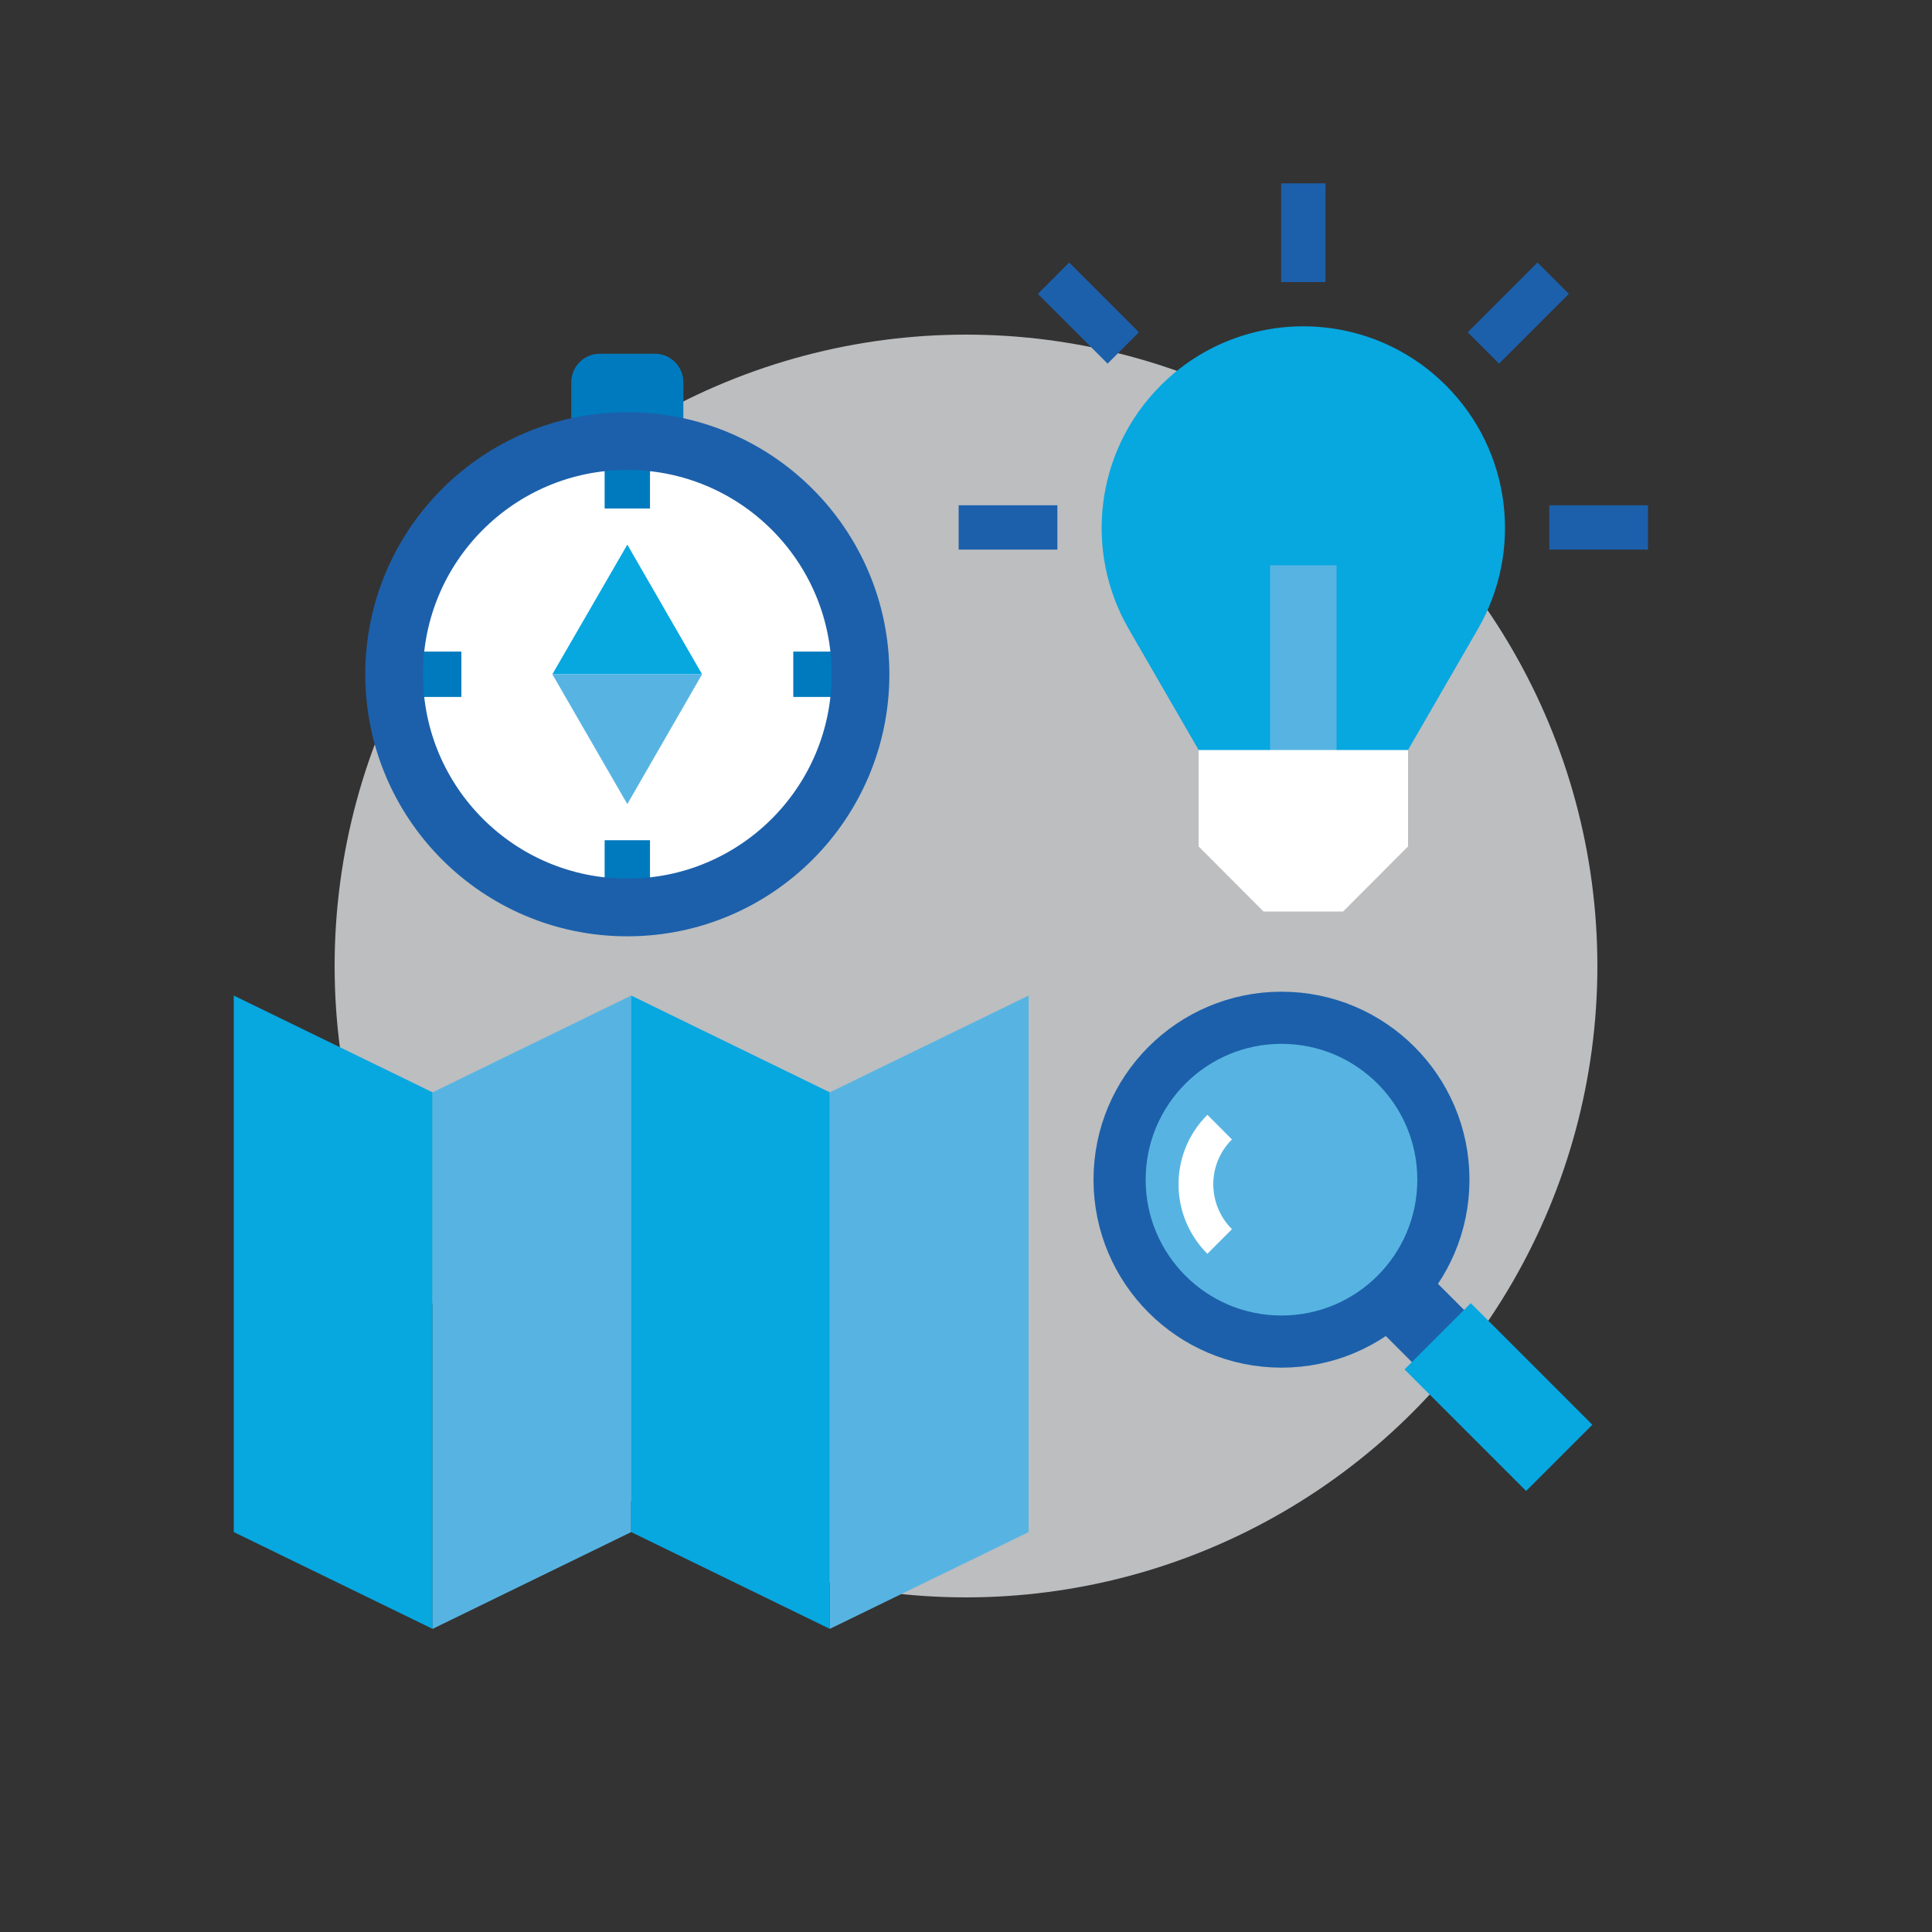 <?xml version="1.0" encoding="utf-8"?>
<!-- Generator: Adobe Illustrator 18.0.0, SVG Export Plug-In . SVG Version: 6.00 Build 0)  -->
<!DOCTYPE svg PUBLIC "-//W3C//DTD SVG 1.1//EN" "http://www.w3.org/Graphics/SVG/1.1/DTD/svg11.dtd">
<svg version="1.1" id="Layer_1" xmlns="http://www.w3.org/2000/svg" xmlns:xlink="http://www.w3.org/1999/xlink" x="0px" y="0px"
	 viewBox="0 0 1000 1000" enable-background="new 0 0 1000 1000" xml:space="preserve">
<rect x="0" y="0" width="1000" height="1000" fill="#333333" stroke="none"/>
<circle fill="#BCBEC0" cx="500" cy="500" r="326.8"/>
<g>
	<polygon fill="#07A7E0" points="121,515.3 121,793 223.9,843.1 223.9,565.4 	"/>
	<polygon fill="#57B4E2" points="326.7,515.3 326.7,793 223.9,843.1 223.9,565.4 	"/>
	<polygon fill="#07A7E0" points="326.7,515.3 326.7,793 429.5,843.1 429.5,565.4 	"/>
	<polygon fill="#57B4E2" points="532.4,515.3 532.4,793 429.5,843.1 429.5,565.4 	"/>
</g>
<g>
	
		<rect x="718.6" y="663.6" transform="matrix(-0.707 0.707 -0.707 -0.707 1743.633 647.756)" fill="#1C60AB" width="38.2" height="42.8"/>
	<circle fill="#57B4E2" stroke="#1C60AB" stroke-width="26.994" stroke-miterlimit="10" cx="663.3" cy="610.6" r="83.8"/>
	
		<rect x="751.5" y="678.6" transform="matrix(0.707 -0.707 0.707 0.707 -284.094 760.345)" fill="#07A7E0" width="48.5" height="89"/>
	<path fill="none" stroke="#FFFFFF" stroke-width="17.996" stroke-miterlimit="10" d="M631.3,642.6c-16.4-16.4-16.4-42.9,0-59.2"/>
</g>
<g>
	<path fill="#07A7E0" d="M748.4,199.5c-40.8-40.8-106.9-40.8-147.6,0c-34.2,34.2-39.7,86.1-16.6,126l0,0l0.4,0.7
		c0,0.1,0.1,0.1,0.1,0.2l44.5,77l0,0c2.3,4,5.1,7.8,8.5,11.2c20.4,20.4,53.4,20.4,73.8,0c3.4-3.4,6.3-7.2,8.5-11.2l0,0l45-77.9l0,0
		C788.1,285.6,782.6,233.7,748.4,199.5z"/>
	<rect x="657.4" y="292.6" fill="#57B4E2" width="34.4" height="123.9"/>
	<polygon fill="#FFFFFF" points="620.4,388.2 620.4,438.1 654,471.8 695.2,471.8 728.8,438.1 728.8,388.2 	"/>
	<line fill="none" stroke="#1C60AB" stroke-width="22.945" stroke-miterlimit="10" x1="674.6" y1="146" x2="674.6" y2="94.9"/>
	<line fill="none" stroke="#1C60AB" stroke-width="22.945" stroke-miterlimit="10" x1="547.3" y1="273" x2="496.2" y2="273"/>
	<line fill="none" stroke="#1C60AB" stroke-width="22.945" stroke-miterlimit="10" x1="801.9" y1="273" x2="853" y2="273"/>
	<line fill="none" stroke="#1C60AB" stroke-width="22.945" stroke-miterlimit="10" x1="767.8" y1="180.1" x2="803.9" y2="144"/>
	<line fill="none" stroke="#1C60AB" stroke-width="22.945" stroke-miterlimit="10" x1="581.4" y1="180.1" x2="545.3" y2="144"/>
</g>
<g>
	<circle fill="#FFFFFF" cx="324.7" cy="349" r="120.7"/>
	<path fill="#007ABE" d="M339,241.1h-28.6c-8.1,0-14.7-6.6-14.7-14.7v-28.6c0-8.1,6.6-14.7,14.7-14.7H339c8.1,0,14.7,6.6,14.7,14.7
		v28.6C353.7,234.5,347.1,241.1,339,241.1z"/>
	<line fill="none" stroke="#007ABE" stroke-width="23.474" stroke-miterlimit="10" x1="324.7" y1="228.4" x2="324.7" y2="263.2"/>
	<polygon fill="#07A7E0" points="285.9,349 324.7,281.9 363.4,349 	"/>
	<polygon fill="#57B4E2" points="363.4,349 324.7,416.2 285.9,349 	"/>
	<line fill="none" stroke="#007ABE" stroke-width="23.474" stroke-miterlimit="10" x1="324.7" y1="434.9" x2="324.7" y2="469.7"/>
	<line fill="none" stroke="#007ABE" stroke-width="23.474" stroke-miterlimit="10" x1="204" y1="349" x2="238.8" y2="349"/>
	<line fill="none" stroke="#007ABE" stroke-width="23.474" stroke-miterlimit="10" x1="410.6" y1="349" x2="445.4" y2="349"/>
	<circle fill="none" stroke="#1C60AB" stroke-width="29.876" stroke-miterlimit="10" cx="324.7" cy="349" r="120.7"/>
</g>
</svg>
